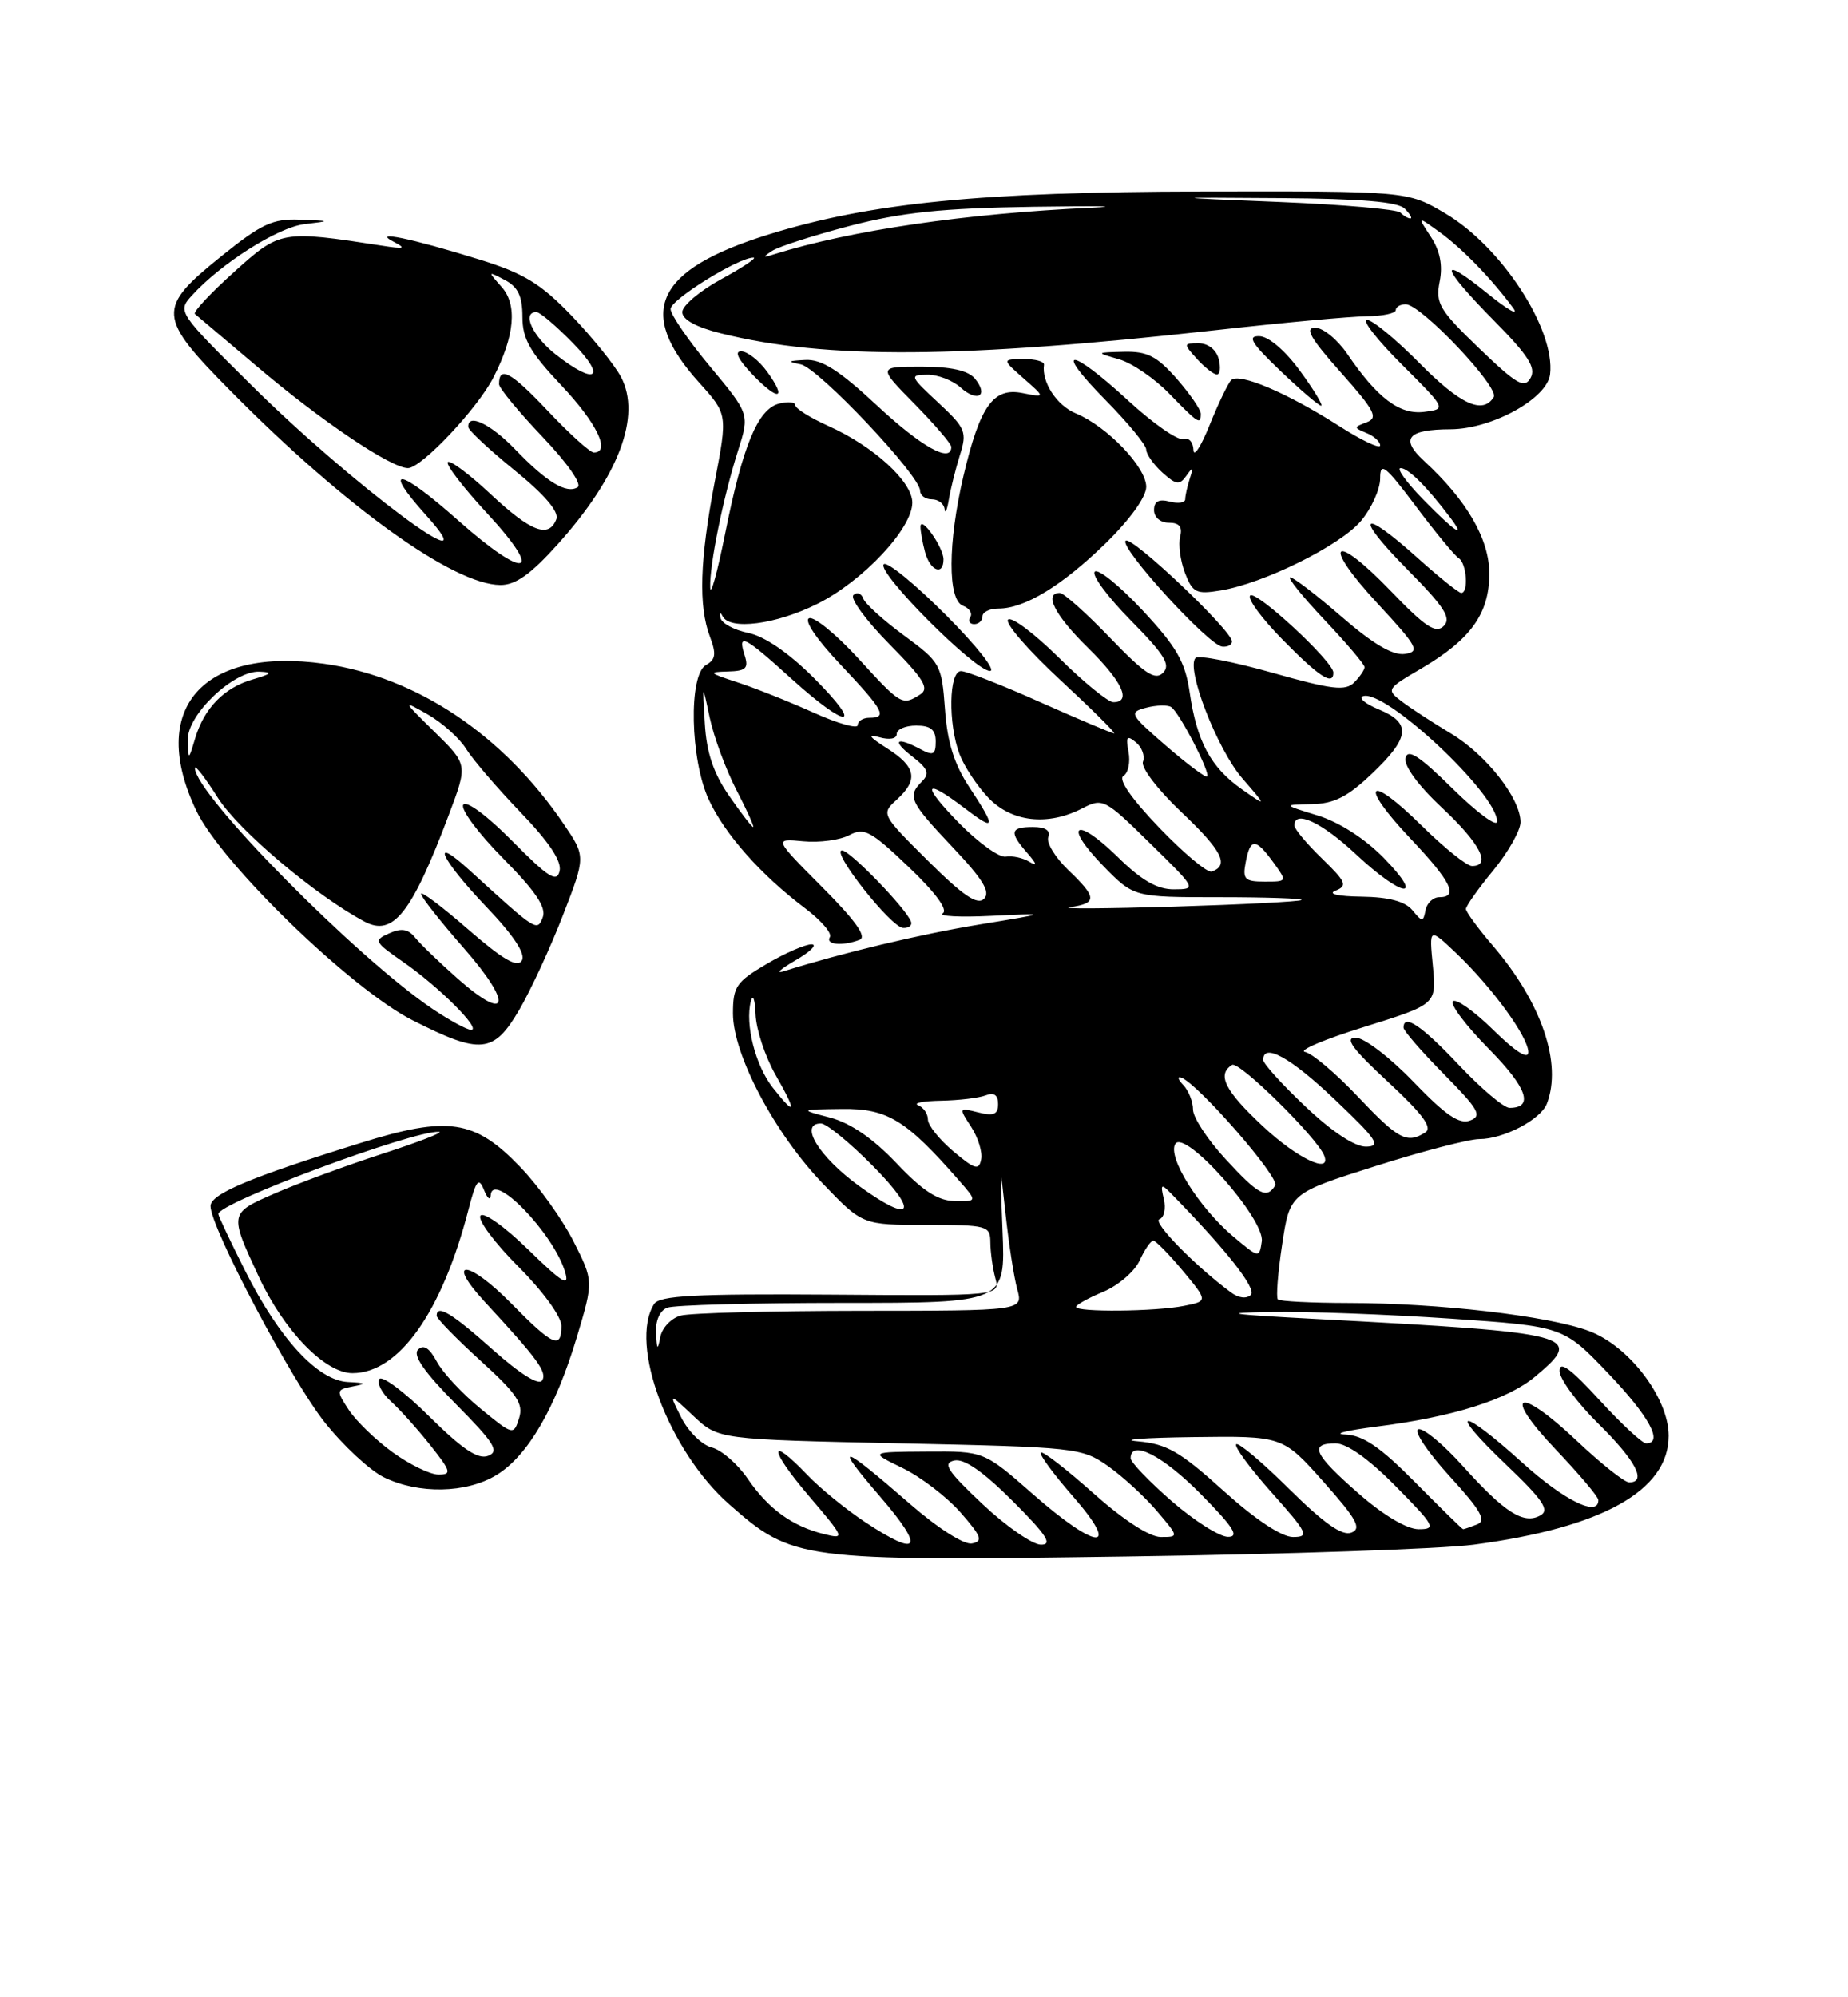 <?xml version="1.0" encoding="UTF-8" standalone="no"?>
<!DOCTYPE svg PUBLIC "-//W3C//DTD SVG 1.1//EN" "http://www.w3.org/Graphics/SVG/1.1/DTD/svg11.dtd" >
<svg xmlns="http://www.w3.org/2000/svg" xmlns:xlink="http://www.w3.org/1999/xlink" version="1.1" viewBox="0 0 237 256">
 <g >
 <path fill="currentColor"
d=" M 189.00 197.98 C 205.47 195.81 214.00 191.05 214.00 184.03 C 214.00 179.19 208.91 172.50 203.76 170.59 C 198.56 168.65 184.48 167.02 172.92 167.01 C 168.20 167.00 164.13 166.80 163.88 166.55 C 163.64 166.30 163.88 163.14 164.43 159.52 C 165.42 152.94 165.42 152.94 176.38 149.47 C 182.40 147.56 188.40 146.00 189.71 146.00 C 192.83 146.00 197.59 143.50 198.38 141.46 C 200.36 136.30 197.70 128.52 191.50 121.27 C 189.57 119.02 188.00 116.88 188.00 116.51 C 188.00 116.14 189.57 113.91 191.50 111.57 C 193.43 109.22 195.00 106.43 195.00 105.38 C 195.00 102.32 190.59 96.71 186.05 94.00 C 183.75 92.62 180.94 90.79 179.80 89.93 C 177.76 88.38 177.81 88.30 182.29 85.68 C 188.62 81.96 191.00 78.65 191.00 73.52 C 191.00 69.10 188.11 64.11 182.62 59.07 C 179.52 56.21 180.51 55.04 186.04 55.02 C 191.34 54.99 198.43 51.08 198.79 47.98 C 199.47 42.19 192.54 31.57 185.29 27.32 C 180.50 24.50 180.50 24.50 154.00 24.55 C 125.89 24.60 111.68 26.00 98.65 30.03 C 84.04 34.54 81.48 39.99 89.69 49.07 C 93.32 53.10 93.32 53.10 91.65 61.80 C 89.74 71.80 89.56 77.70 91.05 81.62 C 91.88 83.82 91.78 84.54 90.55 85.23 C 88.28 86.50 88.51 97.34 90.90 102.50 C 92.98 106.96 97.60 112.16 103.24 116.41 C 105.30 117.96 106.73 119.62 106.43 120.11 C 105.82 121.09 108.05 121.30 110.24 120.46 C 111.21 120.09 109.74 118.02 105.44 113.70 C 99.24 107.47 99.24 107.47 103.01 107.83 C 105.08 108.03 107.74 107.67 108.92 107.04 C 110.82 106.03 111.68 106.49 116.54 111.13 C 119.96 114.39 121.61 116.63 120.91 117.06 C 120.29 117.44 123.10 117.59 127.14 117.39 C 134.50 117.04 134.50 117.04 125.60 118.50 C 117.98 119.75 107.98 122.14 100.50 124.49 C 99.40 124.84 100.08 124.21 102.00 123.10 C 103.92 121.99 104.86 121.06 104.09 121.04 C 103.31 121.02 100.72 122.14 98.34 123.54 C 94.42 125.84 94.00 126.46 94.00 129.90 C 94.00 135.17 99.36 145.31 105.56 151.74 C 110.61 157.00 110.61 157.00 118.81 157.00 C 126.63 157.00 127.00 157.10 127.01 159.25 C 127.02 160.49 127.30 162.53 127.64 163.80 C 128.26 166.10 128.26 166.10 106.50 165.94 C 89.14 165.82 84.58 166.06 83.89 167.14 C 80.63 172.29 85.76 185.98 93.52 192.81 C 101.68 199.99 102.49 200.10 144.50 199.50 C 164.85 199.21 184.88 198.53 189.00 197.98 Z  M 63.67 189.06 C 67.68 186.62 71.24 180.51 73.99 171.35 C 76.13 164.20 76.13 164.20 73.55 159.10 C 72.13 156.29 69.06 152.01 66.73 149.59 C 60.89 143.50 57.49 142.99 46.24 146.50 C 32.02 150.92 27.00 153.04 27.00 154.59 C 27.00 157.32 37.32 176.86 41.63 182.29 C 44.00 185.28 47.42 188.45 49.22 189.34 C 53.66 191.53 59.82 191.41 63.67 189.06 Z  M 66.59 129.44 C 68.06 126.93 70.58 121.48 72.19 117.33 C 75.12 109.78 75.12 109.78 72.31 105.64 C 64.53 94.18 53.45 86.76 41.59 85.08 C 25.92 82.87 18.94 90.89 25.19 103.93 C 28.44 110.72 45.01 126.76 52.89 130.76 C 61.64 135.20 63.31 135.04 66.59 129.44 Z  M 116.83 118.12 C 116.19 116.42 108.99 109.00 107.99 109.00 C 106.48 109.00 114.27 118.88 115.83 118.94 C 116.57 118.97 117.02 118.60 116.83 118.12 Z  M 71.49 69.80 C 79.35 61.06 82.28 53.33 79.64 48.32 C 78.82 46.77 75.96 43.23 73.30 40.46 C 69.32 36.33 67.18 35.03 61.47 33.26 C 52.74 30.55 47.56 29.48 50.50 31.00 C 52.13 31.85 51.86 31.94 49.05 31.50 C 36.08 29.50 35.95 29.52 30.00 34.88 C 26.98 37.60 24.73 40.01 25.00 40.24 C 25.27 40.46 28.83 43.47 32.91 46.93 C 41.16 53.94 50.16 60.00 52.32 60.00 C 54.04 60.00 61.26 52.35 63.29 48.36 C 66.01 43.05 66.37 39.07 64.34 36.79 C 62.53 34.74 62.53 34.73 64.75 35.89 C 66.43 36.77 67.00 37.96 67.00 40.60 C 67.00 43.45 67.95 45.12 72.00 49.41 C 76.53 54.20 78.37 58.00 76.15 58.00 C 75.67 58.00 73.00 55.58 70.20 52.61 C 65.52 47.66 64.00 46.84 64.00 49.24 C 64.00 49.74 66.50 52.77 69.56 55.98 C 72.74 59.32 74.68 62.08 74.08 62.45 C 72.65 63.34 70.11 61.80 66.05 57.58 C 62.90 54.31 59.92 52.90 60.06 54.75 C 60.09 55.16 62.77 57.66 66.01 60.29 C 69.84 63.40 71.71 65.59 71.35 66.54 C 70.39 69.04 68.10 68.17 62.94 63.35 C 60.21 60.79 57.73 58.94 57.43 59.23 C 57.14 59.53 59.40 62.48 62.47 65.79 C 69.93 73.85 67.48 74.44 58.74 66.69 C 51.15 59.95 48.85 59.61 54.67 66.07 C 63.28 75.63 45.10 62.11 32.30 49.43 C 22.82 40.04 22.75 39.93 24.60 37.89 C 28.31 33.79 35.62 29.15 39.02 28.74 C 42.47 28.32 42.47 28.32 38.45 28.16 C 34.99 28.02 33.53 28.70 28.45 32.79 C 20.06 39.54 20.13 40.57 29.66 50.20 C 44.26 64.96 58.16 74.94 64.16 74.98 C 66.11 75.00 68.06 73.61 71.49 69.80 Z  M 110.92 195.07 C 108.49 193.46 105.18 190.76 103.56 189.07 C 98.52 183.80 98.60 185.71 103.67 191.66 C 108.36 197.16 108.42 197.31 105.65 196.62 C 101.57 195.60 98.53 193.39 95.86 189.49 C 94.58 187.63 92.52 185.84 91.28 185.53 C 90.05 185.22 88.30 183.52 87.40 181.74 C 85.76 178.50 85.76 178.50 88.94 181.50 C 92.13 184.50 92.13 184.50 115.39 185.00 C 137.94 185.48 138.76 185.57 142.08 187.90 C 143.96 189.22 146.78 191.81 148.35 193.65 C 151.20 197.00 151.20 197.00 148.85 197.00 C 147.41 196.99 144.05 194.80 140.20 191.37 C 136.74 188.29 133.72 185.95 133.48 186.18 C 133.25 186.41 135.11 188.94 137.61 191.80 C 143.84 198.93 140.71 198.75 132.46 191.50 C 126.19 186.00 126.19 186.00 118.85 186.05 C 111.50 186.10 111.50 186.10 115.74 188.16 C 118.07 189.29 121.42 191.85 123.18 193.85 C 125.87 196.92 126.10 197.55 124.64 197.83 C 123.65 198.02 120.27 195.87 116.70 192.76 C 107.79 185.00 106.76 184.74 112.85 191.80 C 118.67 198.55 117.97 199.74 110.92 195.07 Z  M 126.00 192.78 C 121.48 188.52 120.84 187.53 122.39 187.20 C 123.66 186.93 126.11 188.63 129.88 192.40 C 134.24 196.76 135.04 198.00 133.49 197.98 C 132.40 197.97 129.03 195.63 126.00 192.78 Z  M 150.25 192.39 C 147.36 189.87 145.00 187.41 145.00 186.91 C 145.00 184.46 149.12 186.56 154.00 191.50 C 158.21 195.76 158.99 196.99 157.47 196.98 C 156.38 196.96 153.14 194.90 150.25 192.39 Z  M 156.90 191.07 C 151.34 186.05 149.64 185.07 145.91 184.74 C 143.48 184.53 146.68 184.28 153.00 184.20 C 164.50 184.05 164.50 184.05 169.73 189.92 C 174.03 194.75 174.66 195.92 173.30 196.44 C 172.12 196.89 169.78 195.24 165.34 190.85 C 161.88 187.42 158.82 184.84 158.54 185.12 C 158.26 185.41 160.31 188.19 163.10 191.32 C 167.72 196.50 167.96 197.00 165.82 197.00 C 164.36 197.00 160.98 194.75 156.90 191.07 Z  M 174.23 191.42 C 168.48 186.39 167.84 185.00 171.28 185.00 C 172.73 185.00 175.57 187.02 179.00 190.50 C 184.00 195.56 184.24 196.00 181.95 196.00 C 180.43 196.00 177.44 194.23 174.23 191.42 Z  M 181.50 190.00 C 177.01 185.46 174.82 183.97 172.53 183.87 C 170.86 183.80 172.65 183.35 176.50 182.86 C 186.38 181.61 193.37 179.40 196.93 176.40 C 203.22 171.11 202.13 170.83 169.00 169.07 C 157.46 168.46 156.24 168.27 163.00 168.16 C 167.68 168.08 178.03 168.47 186.00 169.01 C 200.50 170.01 200.50 170.01 206.25 176.03 C 211.51 181.54 213.38 185.00 211.10 185.00 C 210.61 185.00 207.91 182.49 205.10 179.42 C 201.44 175.42 200.00 174.37 200.00 175.71 C 200.00 176.73 202.25 179.79 205.00 182.50 C 209.78 187.21 211.24 190.00 208.93 190.00 C 208.33 190.00 205.30 187.59 202.18 184.64 C 194.65 177.53 192.55 178.47 199.54 185.81 C 202.52 188.94 204.97 191.84 204.98 192.25 C 205.04 194.50 200.60 192.33 195.26 187.50 C 187.24 180.24 185.47 180.40 193.11 187.69 C 197.89 192.25 198.77 193.55 197.55 194.23 C 195.41 195.43 192.99 193.89 187.63 187.94 C 185.10 185.12 182.52 182.99 181.90 183.20 C 181.27 183.41 183.07 186.10 185.88 189.18 C 189.93 193.61 190.67 194.91 189.42 195.39 C 188.55 195.73 187.75 196.00 187.64 196.00 C 187.53 196.00 184.77 193.30 181.50 190.00 Z  M 84.14 170.86 C 84.05 169.27 84.63 167.97 85.58 167.61 C 86.45 167.27 96.56 167.00 108.05 167.00 C 128.95 167.00 128.95 167.00 128.57 157.75 C 128.23 149.17 128.25 149.01 128.95 155.50 C 129.36 159.35 130.04 163.74 130.46 165.25 C 131.22 168.00 131.22 168.00 110.36 168.01 C 98.89 168.02 88.51 168.29 87.31 168.62 C 86.10 168.94 84.92 170.17 84.69 171.35 C 84.34 173.14 84.25 173.06 84.14 170.86 Z  M 138.00 167.51 C 138.00 167.25 139.57 166.37 141.50 165.57 C 143.42 164.76 145.52 162.96 146.16 161.55 C 146.80 160.15 147.59 159.01 147.91 159.02 C 148.23 159.03 149.94 160.78 151.71 162.90 C 154.92 166.77 154.92 166.77 151.83 167.38 C 148.18 168.11 138.00 168.21 138.00 167.51 Z  M 157.89 165.67 C 153.28 162.27 147.73 156.59 148.69 156.27 C 149.29 156.07 149.55 154.91 149.26 153.70 C 148.80 151.75 148.91 151.67 150.21 153.00 C 157.25 160.18 161.20 165.19 160.42 165.97 C 159.87 166.50 158.84 166.38 157.89 165.67 Z  M 158.16 158.49 C 153.76 154.78 149.71 148.32 150.72 146.63 C 151.91 144.63 162.25 156.26 161.82 159.12 C 161.51 161.27 161.45 161.26 158.16 158.49 Z  M 110.20 152.03 C 105.03 148.28 102.41 144.00 105.28 144.00 C 105.99 144.00 109.01 146.47 112.00 149.50 C 117.96 155.54 116.97 156.93 110.20 152.03 Z  M 114.97 149.09 C 111.96 145.92 109.10 143.95 106.47 143.25 C 102.50 142.21 102.50 142.21 108.00 142.14 C 113.79 142.07 116.21 143.55 122.94 151.25 C 125.35 154.00 125.35 154.00 122.42 153.94 C 120.27 153.90 118.31 152.62 114.97 149.09 Z  M 157.13 148.52 C 154.86 146.06 153.00 143.22 153.00 142.22 C 153.00 141.22 152.44 139.80 151.75 139.07 C 151.06 138.35 150.95 137.92 151.50 138.12 C 153.69 138.95 164.15 150.95 163.54 151.94 C 162.44 153.72 161.42 153.18 157.13 148.52 Z  M 122.25 147.56 C 120.46 146.05 119.00 144.22 119.00 143.49 C 119.00 142.76 118.44 141.94 117.75 141.66 C 117.06 141.38 118.38 141.12 120.67 141.08 C 122.96 141.04 125.55 140.73 126.42 140.39 C 127.48 139.98 128.00 140.35 128.00 141.50 C 128.00 142.84 127.44 143.08 125.46 142.58 C 122.96 141.95 122.94 141.98 124.54 144.42 C 125.43 145.79 126.02 147.67 125.83 148.60 C 125.55 150.05 125.02 149.90 122.25 147.56 Z  M 161.96 144.36 C 157.07 139.79 156.03 137.72 158.01 136.49 C 158.90 135.94 168.95 145.84 169.83 148.13 C 170.77 150.58 166.32 148.45 161.96 144.36 Z  M 167.44 141.85 C 164.45 139.03 162.00 136.33 162.00 135.85 C 162.00 133.60 165.53 135.55 171.22 140.97 C 176.61 146.09 177.17 146.94 175.19 146.97 C 173.75 146.99 170.83 145.06 167.44 141.85 Z  M 174.16 140.58 C 171.34 137.59 168.28 135.01 167.37 134.83 C 166.45 134.65 169.87 133.20 174.97 131.62 C 184.23 128.73 184.23 128.73 183.76 123.81 C 183.28 118.88 183.28 118.88 186.77 122.19 C 191.37 126.57 196.00 132.92 196.00 134.86 C 196.00 135.85 194.36 134.81 191.52 132.02 C 189.06 129.60 186.72 127.95 186.33 128.34 C 185.94 128.73 188.01 131.47 190.93 134.43 C 195.85 139.41 196.76 142.00 193.59 142.00 C 192.87 142.00 189.95 139.53 187.09 136.50 C 182.31 131.44 180.00 129.89 180.00 131.72 C 180.00 132.11 182.33 134.80 185.18 137.68 C 189.65 142.21 190.11 143.02 188.54 143.62 C 187.16 144.15 185.39 142.94 181.27 138.66 C 178.26 135.53 174.95 133.00 173.86 133.00 C 172.38 133.00 173.43 134.43 178.00 138.66 C 182.44 142.78 183.75 144.54 182.80 145.14 C 180.44 146.64 179.35 146.06 174.16 140.58 Z  M 99.10 139.40 C 96.88 136.57 95.53 131.29 96.29 128.35 C 96.55 127.33 96.83 128.07 96.90 130.00 C 96.97 131.93 98.12 135.41 99.45 137.75 C 102.22 142.59 102.09 143.20 99.10 139.40 Z  M 181.13 116.66 C 180.19 115.53 178.11 114.98 174.63 114.93 C 171.56 114.89 170.22 114.58 171.28 114.16 C 172.84 113.54 172.63 113.03 169.53 110.03 C 167.59 108.15 166.00 106.25 166.00 105.80 C 166.00 103.76 169.52 105.40 173.90 109.50 C 179.88 115.09 182.85 115.48 177.46 109.96 C 175.07 107.51 171.74 105.37 169.01 104.53 C 164.50 103.14 164.50 103.14 168.21 103.07 C 171.09 103.02 172.82 102.14 175.96 99.15 C 180.83 94.52 181.02 92.67 176.83 90.93 C 175.08 90.21 174.17 89.44 174.81 89.23 C 177.62 88.29 192.00 101.73 192.00 105.29 C 192.00 106.06 189.44 104.18 186.31 101.10 C 182.03 96.88 180.53 95.91 180.26 97.16 C 180.03 98.16 181.89 100.69 184.94 103.54 C 189.83 108.11 191.31 111.00 188.78 111.00 C 188.11 111.00 185.20 108.66 182.31 105.81 C 175.42 99.01 174.18 100.38 180.84 107.43 C 186.12 113.00 187.10 115.00 184.57 115.00 C 183.79 115.00 183.00 115.75 182.82 116.66 C 182.52 118.20 182.40 118.20 181.13 116.66 Z  M 137.25 116.28 C 140.74 115.76 140.70 115.05 136.97 111.48 C 135.31 109.88 134.17 108.00 134.44 107.29 C 134.76 106.45 134.07 106.00 132.47 106.00 C 129.54 106.00 129.40 106.66 131.75 109.34 C 132.98 110.75 133.05 111.08 132.00 110.45 C 131.18 109.95 129.82 109.66 128.98 109.80 C 128.15 109.94 125.47 108.01 123.02 105.52 C 118.14 100.54 118.44 99.58 123.66 103.55 C 127.70 106.64 127.81 106.19 124.31 100.89 C 122.38 97.97 121.49 95.15 121.19 90.91 C 120.77 85.17 120.61 84.89 115.95 81.46 C 113.31 79.52 110.95 77.39 110.71 76.72 C 110.47 76.05 109.90 75.85 109.45 76.27 C 108.99 76.70 111.07 79.53 114.06 82.56 C 118.50 87.06 119.23 88.25 118.00 89.02 C 115.71 90.47 115.55 90.38 110.10 84.42 C 107.29 81.35 104.45 79.02 103.78 79.24 C 103.06 79.48 104.71 81.93 107.78 85.17 C 113.35 91.07 113.86 92.00 111.50 92.00 C 110.67 92.00 110.00 92.43 110.00 92.94 C 110.00 93.46 107.41 92.73 104.25 91.30 C 101.09 89.88 96.70 88.14 94.50 87.43 C 90.90 86.26 90.78 86.13 93.32 86.07 C 95.67 86.01 96.03 85.67 95.50 84.00 C 94.57 81.06 95.40 81.47 101.50 87.00 C 108.73 93.54 110.94 93.47 104.38 86.90 C 101.17 83.69 98.05 81.55 95.97 81.13 C 94.14 80.75 92.54 79.89 92.40 79.20 C 92.26 78.51 92.38 78.41 92.66 78.97 C 93.57 80.82 99.50 80.05 104.80 77.41 C 110.67 74.49 117.00 67.75 117.00 64.42 C 117.00 61.73 112.04 57.20 106.24 54.60 C 103.91 53.55 102.00 52.36 102.00 51.94 C 102.00 51.53 101.05 51.44 99.89 51.74 C 97.18 52.45 95.25 57.11 92.98 68.47 C 91.98 73.44 91.13 76.51 91.08 75.30 C 90.98 72.45 92.73 63.79 94.64 57.79 C 96.14 53.08 96.14 53.08 91.07 46.99 C 88.28 43.64 86.00 40.32 86.00 39.61 C 86.00 38.40 94.76 32.97 96.64 33.02 C 97.11 33.04 95.25 34.28 92.50 35.78 C 89.75 37.28 87.50 39.18 87.50 40.00 C 87.50 40.97 89.28 41.94 92.50 42.74 C 105.98 46.08 123.16 45.96 156.00 42.31 C 164.53 41.36 173.19 40.56 175.25 40.54 C 177.31 40.52 179.00 40.16 179.00 39.75 C 179.00 39.34 179.58 39.00 180.28 39.00 C 182.24 39.00 192.33 49.65 191.56 50.90 C 190.16 53.17 187.27 51.84 182.00 46.50 C 179.01 43.48 176.00 41.00 175.31 41.00 C 174.61 41.00 176.62 43.57 179.77 46.71 C 185.50 52.43 185.50 52.43 182.65 52.79 C 179.50 53.19 176.64 51.03 172.78 45.36 C 171.52 43.52 169.68 42.01 168.67 42.01 C 167.28 42.00 168.07 43.38 171.95 47.73 C 176.31 52.63 176.79 53.55 175.28 54.12 C 173.59 54.75 173.59 54.82 175.25 55.50 C 176.21 55.89 177.00 56.61 177.00 57.09 C 177.00 57.58 174.61 56.45 171.70 54.58 C 165.06 50.34 158.88 47.72 157.89 48.73 C 157.48 49.15 156.23 51.75 155.12 54.50 C 154.02 57.25 153.08 58.67 153.05 57.67 C 153.02 56.65 152.44 56.03 151.75 56.27 C 151.06 56.50 147.89 54.29 144.69 51.35 C 137.19 44.44 134.98 44.39 141.78 51.28 C 144.65 54.19 147.00 57.04 147.00 57.63 C 147.00 58.21 147.93 59.53 149.06 60.56 C 150.84 62.16 151.27 62.22 152.16 60.96 C 152.99 59.78 153.07 59.86 152.59 61.33 C 152.27 62.34 152.00 63.53 152.00 63.99 C 152.00 64.44 151.10 64.58 150.00 64.29 C 148.61 63.93 148.00 64.26 148.00 65.38 C 148.00 66.31 148.82 67.00 149.91 67.00 C 151.24 67.00 151.67 67.53 151.35 68.78 C 151.09 69.76 151.37 71.84 151.96 73.41 C 152.94 75.96 153.40 76.20 156.50 75.69 C 162.06 74.79 171.88 69.93 174.54 66.77 C 175.89 65.16 177.00 62.71 177.00 61.32 C 177.00 59.15 177.63 59.63 181.58 64.89 C 184.09 68.24 186.57 71.23 187.08 71.55 C 188.09 72.17 188.37 76.00 187.40 76.00 C 187.07 76.00 184.54 73.97 181.79 71.50 C 174.49 64.94 173.57 66.00 180.49 72.99 C 185.26 77.81 186.17 79.23 185.15 80.24 C 184.14 81.25 182.81 80.38 178.36 75.75 C 170.94 68.04 169.38 69.49 176.65 77.33 C 181.82 82.91 182.16 83.53 180.16 83.82 C 178.64 84.04 176.08 82.54 172.08 79.07 C 168.86 76.28 165.89 74.00 165.47 74.00 C 165.05 74.00 167.03 76.45 169.85 79.44 C 172.68 82.43 175.00 85.16 175.00 85.51 C 175.00 85.86 174.40 86.74 173.66 87.48 C 172.55 88.59 170.81 88.39 163.18 86.23 C 158.14 84.81 153.71 83.95 153.33 84.33 C 152.05 85.61 156.10 96.04 159.31 99.75 C 162.50 103.43 162.50 103.43 159.23 101.14 C 155.27 98.35 153.48 95.03 152.57 88.73 C 151.99 84.81 150.91 82.93 146.53 78.23 C 143.59 75.08 140.84 72.85 140.40 73.27 C 139.97 73.70 142.05 76.51 145.02 79.52 C 149.36 83.92 150.17 85.23 149.15 86.24 C 148.14 87.25 146.81 86.37 142.36 81.75 C 139.32 78.59 136.42 76.00 135.92 76.00 C 133.82 76.00 135.28 78.86 139.50 83.00 C 143.93 87.35 145.17 90.00 142.78 90.00 C 142.11 90.00 138.97 87.44 135.81 84.31 C 132.64 81.18 129.70 78.98 129.28 79.42 C 128.85 79.86 131.84 83.32 135.93 87.11 C 140.02 90.90 143.15 94.00 142.88 94.00 C 142.62 94.00 138.37 92.21 133.45 90.02 C 128.53 87.82 123.94 86.02 123.25 86.02 C 121.69 86.00 121.57 92.74 123.06 96.68 C 123.65 98.23 125.31 100.74 126.75 102.25 C 129.73 105.37 134.36 105.90 138.80 103.61 C 141.42 102.25 141.68 102.38 147.50 108.10 C 153.46 113.94 153.48 113.98 150.54 113.99 C 148.40 114.00 146.39 112.84 143.31 109.81 C 137.92 104.53 136.27 105.64 141.52 111.02 C 145.41 115.00 145.41 115.00 156.37 115.00 C 162.40 115.00 167.15 115.16 166.92 115.36 C 166.69 115.56 159.30 115.94 150.50 116.21 C 141.70 116.47 135.74 116.51 137.25 116.28 Z  M 171.00 86.21 C 171.00 84.80 161.07 75.60 160.33 76.33 C 159.94 76.73 161.83 79.29 164.52 82.02 C 169.20 86.78 171.00 87.94 171.00 86.21 Z  M 121.28 78.80 C 117.32 74.83 113.75 71.92 113.34 72.32 C 112.37 73.30 125.02 86.00 126.96 86.00 C 127.80 86.00 125.24 82.76 121.28 78.80 Z  M 158.00 82.22 C 158.00 80.83 145.08 68.59 144.36 69.31 C 143.52 70.15 154.99 82.72 156.75 82.88 C 157.44 82.95 158.00 82.65 158.00 82.22 Z  M 126.00 79.00 C 126.00 78.45 126.92 78.00 128.05 78.00 C 131.41 78.00 136.17 75.10 141.75 69.68 C 144.89 66.62 147.00 63.70 147.00 62.40 C 147.00 59.88 142.00 54.66 137.98 52.99 C 135.53 51.98 133.57 48.98 133.89 46.75 C 133.95 46.34 132.76 46.01 131.25 46.03 C 128.50 46.06 128.50 46.06 131.28 48.51 C 134.07 50.96 134.07 50.96 131.13 50.38 C 127.38 49.63 125.68 52.02 123.56 61.00 C 121.55 69.56 121.52 76.88 123.49 77.64 C 124.32 77.95 124.74 78.61 124.44 79.10 C 124.13 79.60 124.36 80.00 124.94 80.00 C 125.52 80.00 126.00 79.55 126.00 79.00 Z  M 121.00 71.69 C 121.00 70.16 118.07 66.01 118.05 67.50 C 118.04 68.05 118.30 69.51 118.63 70.75 C 119.28 73.17 121.00 73.85 121.00 71.69 Z  M 123.11 58.31 C 124.04 55.36 123.84 54.87 120.31 51.59 C 116.68 48.22 116.61 48.05 118.92 48.03 C 120.25 48.01 122.17 48.75 123.18 49.66 C 125.36 51.63 126.84 50.72 125.02 48.52 C 124.16 47.49 121.95 47.00 118.17 47.00 C 112.58 47.00 112.58 47.00 117.29 51.78 C 119.88 54.42 122.00 56.89 122.00 57.28 C 122.00 59.42 118.21 57.31 112.50 52.00 C 107.60 47.44 105.38 46.03 103.28 46.14 C 101.02 46.25 100.91 46.35 102.68 46.70 C 104.94 47.14 118.00 60.95 118.00 62.90 C 118.00 63.50 118.67 64.00 119.50 64.00 C 120.33 64.00 121.06 64.56 121.14 65.25 C 121.21 65.94 121.46 65.38 121.69 64.00 C 121.92 62.62 122.56 60.07 123.11 58.31 Z  M 154.00 53.03 C 154.00 52.50 152.60 50.48 150.90 48.53 C 148.36 45.65 147.13 45.02 144.15 45.09 C 140.50 45.18 140.50 45.18 143.53 46.06 C 145.19 46.54 148.09 48.53 149.97 50.47 C 153.67 54.29 154.00 54.50 154.00 53.03 Z  M 166.74 47.56 C 164.82 44.93 162.69 43.11 161.50 43.09 C 159.92 43.05 160.48 43.98 164.19 47.52 C 166.77 49.99 169.13 52.00 169.43 52.00 C 169.73 52.00 168.52 50.00 166.74 47.56 Z  M 98.35 47.60 C 97.33 46.20 95.85 45.05 95.06 45.03 C 94.15 45.01 94.66 46.08 96.49 47.99 C 99.85 51.50 101.01 51.25 98.35 47.60 Z  M 156.29 46.00 C 155.98 44.83 154.93 44.00 153.73 44.00 C 151.75 44.00 151.75 44.06 153.50 46.00 C 154.50 47.10 155.65 48.00 156.06 48.00 C 156.47 48.00 156.58 47.10 156.29 46.00 Z  M 119.02 110.34 C 113.03 104.39 112.99 104.32 114.99 102.51 C 117.81 99.95 117.50 98.29 113.75 95.91 C 111.47 94.46 111.17 94.04 112.75 94.49 C 114.08 94.87 115.00 94.70 115.00 94.07 C 115.00 93.48 116.12 93.00 117.50 93.00 C 119.35 93.00 120.00 93.53 120.00 95.04 C 120.00 96.74 119.68 96.90 118.07 96.04 C 114.92 94.35 114.30 94.89 117.00 96.97 C 119.00 98.51 119.25 99.14 118.25 100.15 C 116.33 102.08 116.63 102.72 122.17 108.59 C 126.05 112.69 127.06 114.34 126.20 115.20 C 125.35 116.05 123.55 114.84 119.02 110.34 Z  M 159.76 110.50 C 160.35 107.39 161.02 107.40 163.30 110.53 C 165.09 113.00 165.09 113.00 162.19 113.00 C 159.62 113.00 159.33 112.70 159.76 110.50 Z  M 148.67 106.09 C 145.10 102.37 143.38 99.89 144.07 99.46 C 144.69 99.08 144.98 97.69 144.73 96.37 C 144.36 94.41 144.52 94.19 145.68 95.15 C 146.46 95.79 146.86 96.91 146.58 97.64 C 146.30 98.38 148.51 101.26 151.57 104.15 C 156.74 109.04 157.69 110.94 155.38 111.71 C 154.83 111.89 151.81 109.36 148.67 106.09 Z  M 93.49 101.98 C 91.50 99.11 90.61 96.47 90.39 92.73 C 90.07 87.50 90.07 87.50 91.02 92.00 C 91.55 94.47 93.09 98.64 94.44 101.25 C 95.80 103.86 96.76 106.00 96.59 106.00 C 96.41 106.00 95.02 104.19 93.49 101.98 Z  M 149.55 95.60 C 144.86 91.53 144.74 91.30 146.99 90.71 C 148.29 90.37 149.73 90.33 150.19 90.62 C 151.22 91.26 155.27 99.06 154.81 99.53 C 154.62 99.71 152.26 97.94 149.55 95.60 Z  M 182.50 64.00 C 180.35 61.80 179.06 60.00 179.62 60.00 C 180.60 60.00 182.97 62.36 185.92 66.25 C 188.18 69.23 186.59 68.19 182.50 64.00 Z  M 189.69 44.64 C 184.59 39.74 184.08 38.87 184.63 36.10 C 185.05 34.01 184.69 32.17 183.50 30.35 C 181.75 27.68 181.75 27.68 184.62 29.75 C 187.50 31.82 191.32 35.76 194.05 39.47 C 194.85 40.56 193.36 39.72 190.75 37.60 C 184.32 32.40 184.76 34.18 191.61 41.11 C 196.00 45.55 197.02 47.14 196.29 48.44 C 195.50 49.85 194.54 49.30 189.69 44.64 Z  M 99.02 32.16 C 99.85 31.61 104.35 30.17 109.02 28.95 C 115.63 27.23 120.80 26.69 132.50 26.51 C 140.75 26.39 144.12 26.44 140.00 26.63 C 123.81 27.37 109.13 29.52 99.28 32.59 C 97.81 33.06 97.76 32.98 99.02 32.16 Z  M 179.59 27.25 C 179.18 26.84 172.24 26.23 164.17 25.90 C 149.50 25.30 149.50 25.30 164.20 25.40 C 174.51 25.47 179.28 25.87 180.15 26.75 C 180.84 27.44 181.16 28.00 180.87 28.00 C 180.57 28.00 180.00 27.66 179.59 27.25 Z  M 50.36 186.15 C 48.19 184.58 45.66 182.13 44.73 180.71 C 43.10 178.22 43.11 178.12 45.27 177.70 C 47.07 177.36 46.94 177.25 44.62 177.14 C 40.77 176.95 35.84 171.63 31.45 162.90 C 29.55 159.13 28.00 155.85 28.00 155.60 C 28.00 154.18 53.02 144.87 56.30 145.07 C 56.96 145.11 53.67 146.39 49.00 147.90 C 44.33 149.42 38.13 151.70 35.23 152.97 C 29.39 155.51 29.40 155.50 33.19 163.64 C 36.42 170.58 41.68 176.00 45.20 176.00 C 51.15 176.00 56.68 168.21 60.09 155.00 C 61.06 151.26 61.39 150.84 62.06 152.50 C 62.50 153.60 62.89 153.93 62.93 153.23 C 63.11 149.96 70.96 158.02 72.47 163.02 C 73.07 165.02 72.15 164.46 67.73 160.15 C 64.67 157.17 61.96 155.26 61.61 155.83 C 61.26 156.39 63.46 159.33 66.49 162.36 C 69.61 165.48 72.00 168.76 72.00 169.93 C 72.00 172.99 70.93 172.52 65.54 167.04 C 60.02 161.43 57.01 161.27 62.18 166.87 C 69.00 174.24 70.19 175.88 69.53 176.94 C 69.12 177.62 66.71 176.12 63.23 173.02 C 57.94 168.30 56.00 167.13 56.00 168.65 C 56.00 169.00 58.54 171.60 61.64 174.42 C 66.32 178.67 67.16 179.93 66.57 181.78 C 65.87 183.99 65.81 183.98 61.62 180.54 C 59.28 178.63 56.76 175.92 56.01 174.51 C 55.07 172.76 54.32 172.28 53.61 172.99 C 52.90 173.70 54.43 175.89 58.47 179.97 C 63.41 184.96 64.08 186.03 62.60 186.60 C 61.31 187.10 59.29 185.75 55.04 181.54 C 51.85 178.38 48.97 176.24 48.64 176.77 C 48.32 177.30 48.99 178.58 50.13 179.62 C 51.28 180.65 53.56 183.19 55.19 185.25 C 57.85 188.60 57.96 189.00 56.23 189.00 C 55.17 189.00 52.53 187.72 50.36 186.15 Z  M 55.48 129.32 C 45.68 122.72 25.00 101.77 25.00 98.44 C 25.00 97.98 26.33 99.71 27.96 102.28 C 30.61 106.45 40.43 114.75 46.72 118.11 C 50.42 120.10 52.79 117.10 57.59 104.36 C 59.99 97.99 59.99 97.99 55.74 93.82 C 51.59 89.74 51.57 89.70 54.87 91.58 C 56.72 92.64 58.94 94.62 59.79 96.00 C 60.65 97.38 63.79 101.03 66.77 104.13 C 70.40 107.90 72.05 110.37 71.77 111.63 C 71.42 113.17 70.36 112.51 65.70 107.80 C 62.46 104.52 59.78 102.55 59.41 103.15 C 59.05 103.73 61.35 106.82 64.52 110.02 C 68.69 114.23 70.09 116.32 69.61 117.57 C 68.89 119.44 68.83 119.40 60.25 111.57 C 55.02 106.80 56.51 110.09 62.36 116.22 C 65.90 119.93 67.45 122.28 66.92 123.13 C 66.34 124.06 64.49 122.99 60.06 119.14 C 56.73 116.24 54.00 114.18 54.00 114.57 C 54.00 114.96 56.48 118.11 59.52 121.57 C 65.79 128.71 65.27 131.23 58.71 125.45 C 56.40 123.41 53.95 121.05 53.27 120.21 C 52.36 119.07 51.49 118.92 49.91 119.63 C 47.89 120.53 47.98 120.71 51.72 123.31 C 56.29 126.47 61.82 132.00 60.42 132.00 C 59.89 132.00 57.67 130.79 55.48 129.32 Z  M 24.09 94.85 C 23.98 91.64 29.95 85.95 33.28 86.09 C 35.03 86.16 34.84 86.37 32.42 87.08 C 28.74 88.14 26.20 90.75 25.03 94.64 C 24.17 97.50 24.17 97.50 24.09 94.85 Z  M 71.25 45.42 C 68.27 43.07 66.88 40.00 68.80 40.00 C 69.24 40.00 71.35 41.80 73.50 44.00 C 77.89 48.50 76.38 49.46 71.25 45.42 Z "/>
</g>
</svg>